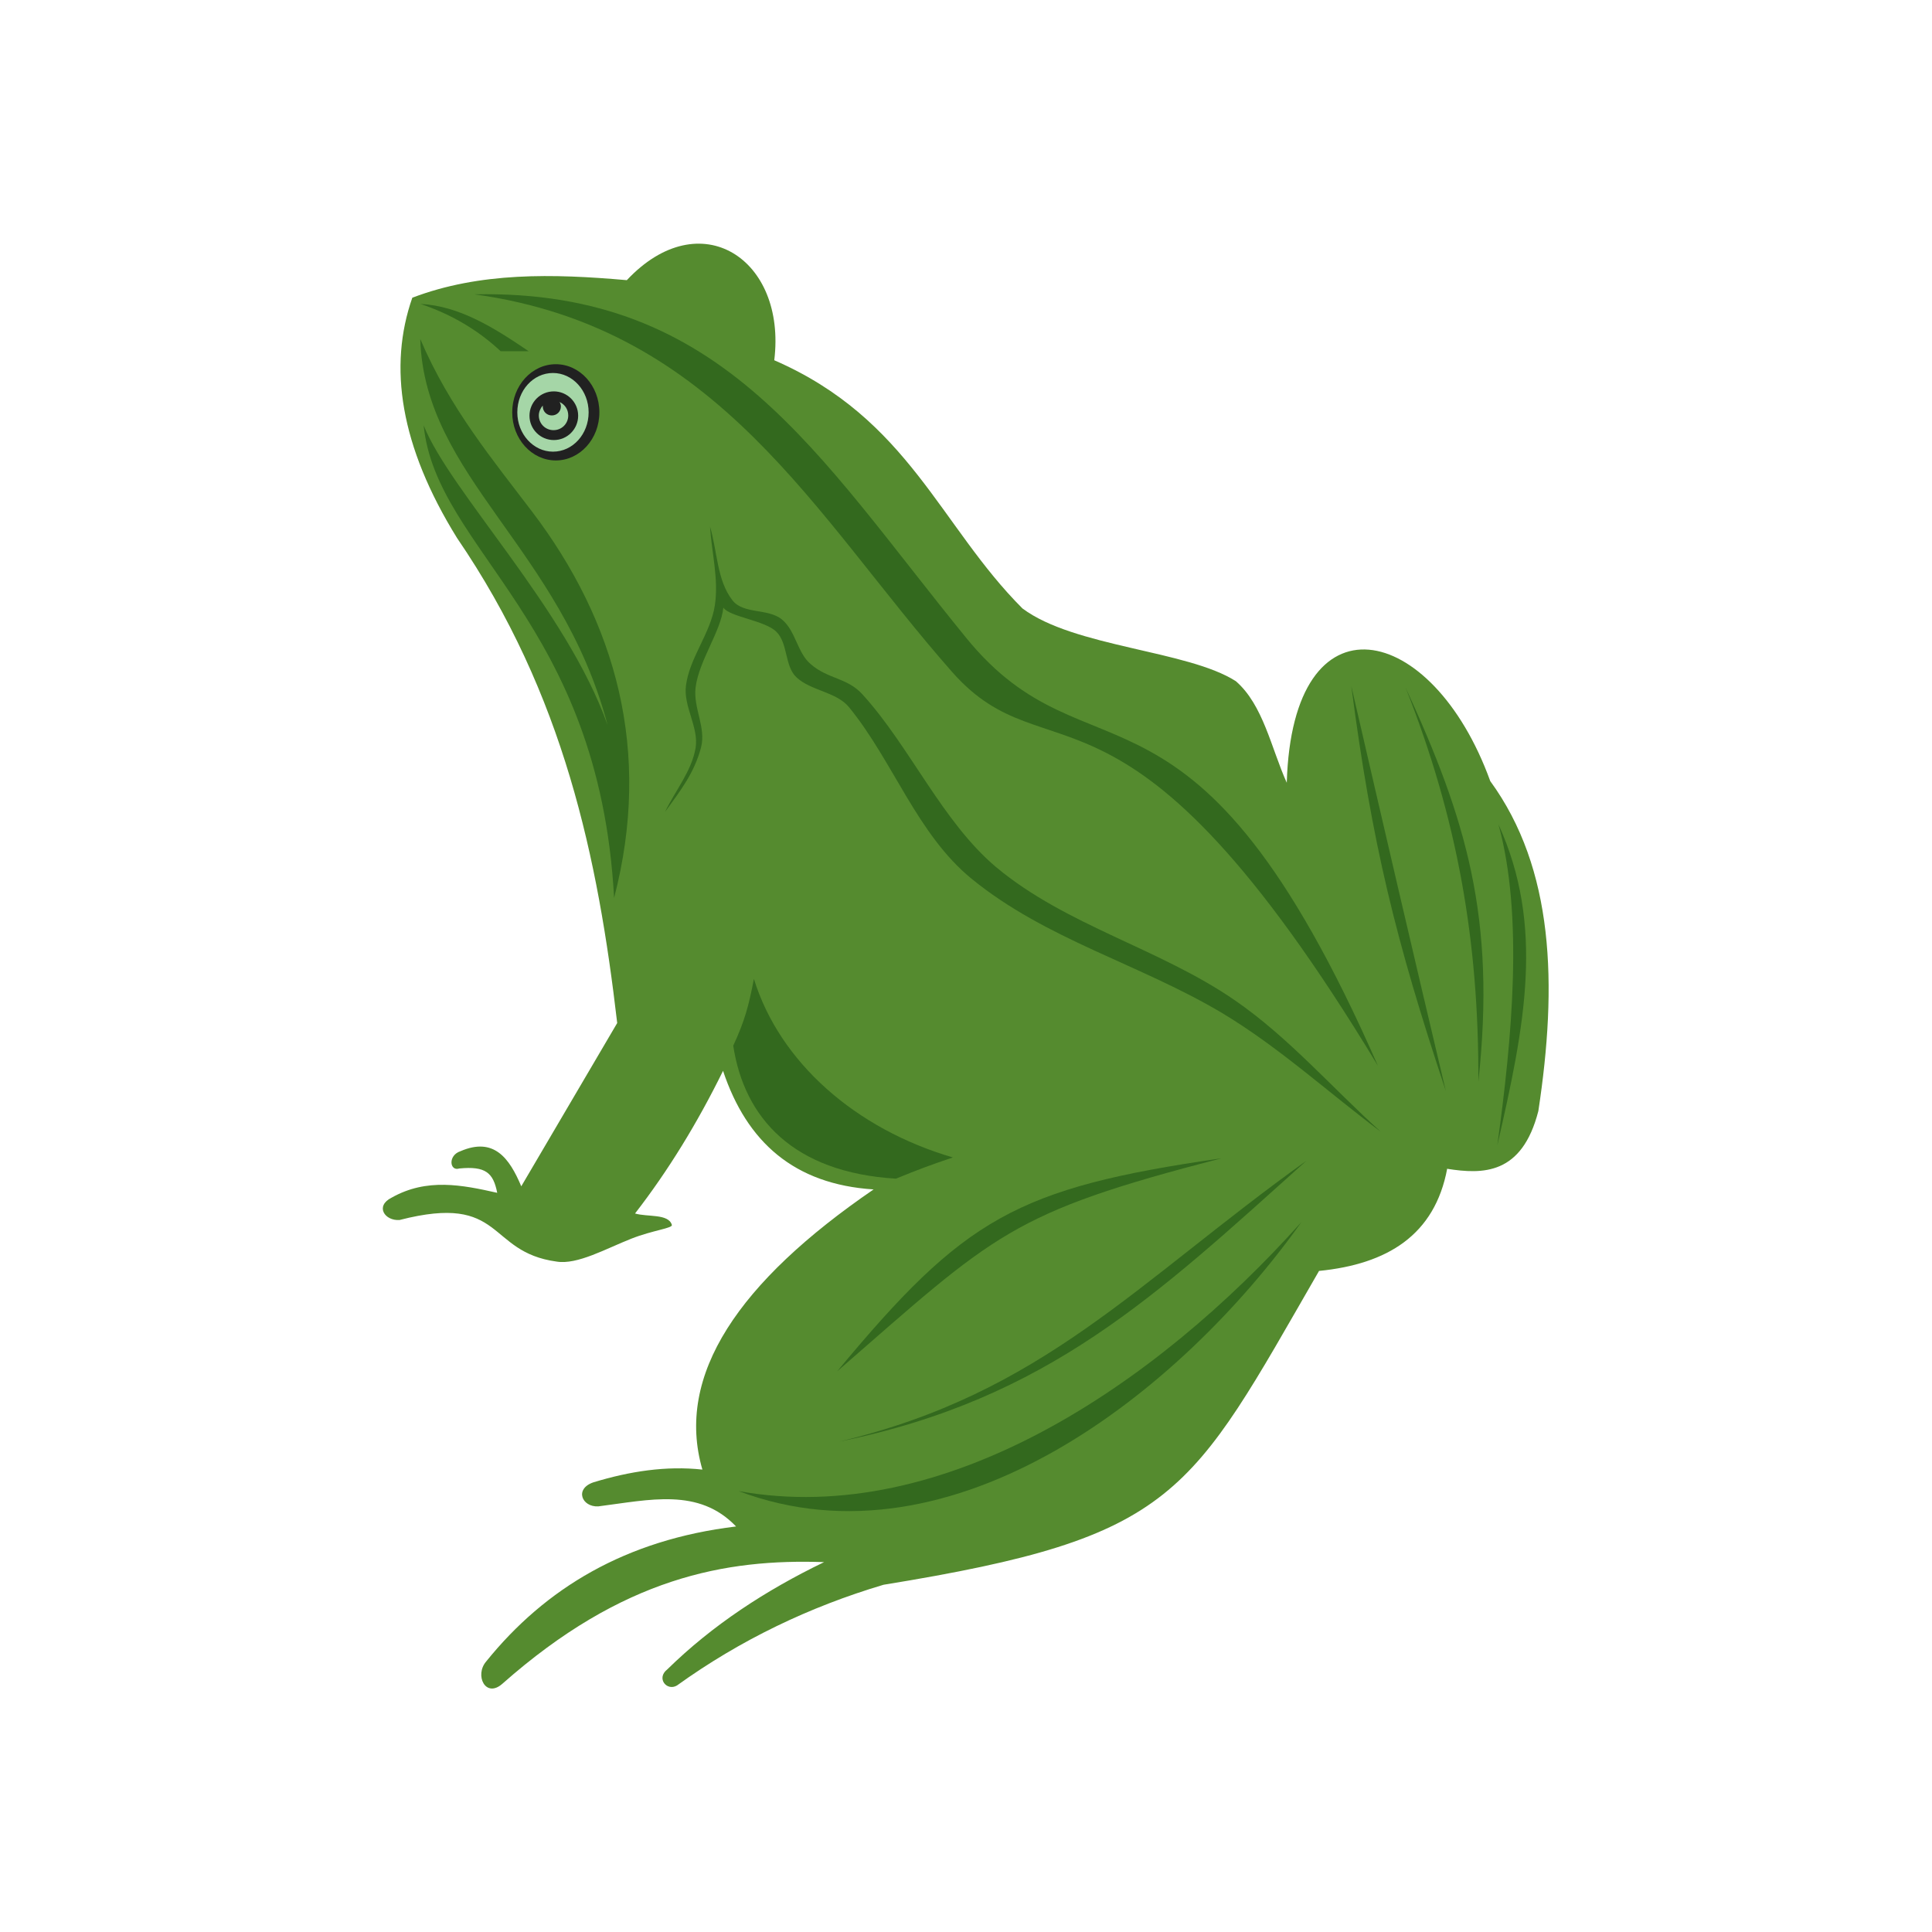 <?xml version="1.0" encoding="UTF-8"?>
<!DOCTYPE svg PUBLIC "-//W3C//DTD SVG 1.1//EN" "http://www.w3.org/Graphics/SVG/1.1/DTD/svg11.dtd">
<!-- Creator: CorelDRAW -->
<svg xmlns="http://www.w3.org/2000/svg" xml:space="preserve" width="6.827in" height="6.827in" style="shape-rendering:geometricPrecision; text-rendering:geometricPrecision; image-rendering:optimizeQuality; fill-rule:evenodd; clip-rule:evenodd"
viewBox="0 0 6.827 6.827"
 xmlns:xlink="http://www.w3.org/1999/xlink">
 <defs>
  <style type="text/css">
   <![CDATA[
    .fil4 {fill:none}
    .fil3 {fill:#212121}
    .fil1 {fill:#33691E}
    .fil0 {fill:#558B2F}
    .fil2 {fill:#A5D6A7}
   ]]>
  </style>
 </defs>
 <g id="Layer_x0020_1">
  <g id="_214716376">
   <path id="_214717384" class="fil0" d="M5.114 4.129c-0.044,0.236 -0.212,0.338 -0.453,0.362 -0.459,0.796 -0.498,0.94 -1.539,1.109 -0.262,0.078 -0.506,0.195 -0.73,0.356 -0.036,0.021 -0.074,-0.026 -0.034,-0.057 0.159,-0.156 0.347,-0.279 0.554,-0.379 -0.347,-0.012 -0.711,0.053 -1.137,0.43 -0.059,0.052 -0.099,-0.03 -0.057,-0.079 0.209,-0.259 0.493,-0.43 0.883,-0.477 -0.132,-0.138 -0.305,-0.094 -0.487,-0.071 -0.058,0.003 -0.085,-0.062 -0.017,-0.085 0.128,-0.039 0.257,-0.059 0.385,-0.045 -0.097,-0.334 0.129,-0.664 0.605,-0.99 -0.28,-0.018 -0.448,-0.167 -0.532,-0.419 -0.091,0.185 -0.194,0.353 -0.311,0.504 0.043,0.013 0.118,-0 0.13,0.04 0.005,0.012 -0.067,0.019 -0.143,0.049 -0.089,0.035 -0.191,0.093 -0.264,0.081 -0.25,-0.034 -0.182,-0.243 -0.555,-0.147 -0.052,0.004 -0.088,-0.049 -0.028,-0.079 0.124,-0.07 0.249,-0.045 0.373,-0.017 -0.014,-0.071 -0.041,-0.095 -0.134,-0.086 -0.034,0.011 -0.041,-0.046 0.004,-0.061 0.118,-0.051 0.173,0.024 0.215,0.124 0.113,-0.192 0.226,-0.385 0.339,-0.577 -0.068,-0.583 -0.188,-1.161 -0.566,-1.714 -0.202,-0.326 -0.243,-0.606 -0.158,-0.849 0.239,-0.091 0.497,-0.085 0.758,-0.062 0.259,-0.276 0.565,-0.075 0.521,0.283 0.476,0.207 0.585,0.585 0.877,0.877 0.183,0.137 0.584,0.148 0.754,0.257 0.097,0.084 0.125,0.237 0.18,0.359 0.02,-0.68 0.514,-0.572 0.719,-0.006 0.226,0.31 0.238,0.719 0.17,1.166 -0.058,0.226 -0.196,0.224 -0.323,0.204z"/>
   <path id="_214717528" class="fil1" d="M2.591 3.695c0.04,-0.086 0.055,-0.141 0.073,-0.236 0.091,0.294 0.358,0.53 0.703,0.631 -0.08,0.027 -0.123,0.043 -0.201,0.075 -0.363,-0.022 -0.536,-0.214 -0.575,-0.47z"/>
   <path id="_214717792" class="fil1" d="M2.958 4.846c0.45,-0.542 0.632,-0.648 1.358,-0.753 -0.749,0.194 -0.796,0.264 -1.358,0.753z"/>
   <path id="_214717168" class="fil1" d="M2.61 5.269c0.76,0.287 1.564,-0.353 1.989,-0.951 -0.516,0.577 -1.264,1.082 -1.989,0.951z"/>
   <path id="_214717672" class="fil1" d="M4.616 4.102c-0.53,0.476 -0.913,0.842 -1.65,0.992 0.72,-0.171 1.052,-0.564 1.65,-0.992z"/>
   <path id="_214717192" class="fil1" d="M2.17 3.173c-0.053,-0.979 -0.628,-1.226 -0.673,-1.67 0.093,0.234 0.504,0.648 0.65,1.059 -0.165,-0.625 -0.647,-0.877 -0.662,-1.364 0.105,0.246 0.259,0.43 0.396,0.611 0.295,0.389 0.424,0.845 0.289,1.364z"/>
   <path id="_214717504" class="fil1" d="M1.677 1.04c0.883,-0.018 1.21,0.568 1.738,1.215 0.438,0.537 0.801,0.023 1.454,1.511 -0.897,-1.484 -1.159,-0.999 -1.505,-1.392 -0.485,-0.55 -0.822,-1.215 -1.688,-1.334z"/>
   <path id="_214717336" class="fil1" d="M2.509 1.861c0.026,0.087 0.024,0.189 0.079,0.26 0.038,0.05 0.127,0.028 0.175,0.068 0.049,0.04 0.054,0.118 0.102,0.158 0.061,0.053 0.128,0.047 0.182,0.106 0.168,0.184 0.283,0.452 0.474,0.612 0.247,0.206 0.578,0.287 0.843,0.47 0.19,0.131 0.343,0.309 0.515,0.464 -0.187,-0.14 -0.36,-0.299 -0.56,-0.419 -0.292,-0.174 -0.623,-0.26 -0.886,-0.475 -0.192,-0.157 -0.276,-0.413 -0.432,-0.605 -0.045,-0.056 -0.135,-0.058 -0.187,-0.107 -0.042,-0.04 -0.029,-0.12 -0.071,-0.161 -0.041,-0.04 -0.165,-0.052 -0.187,-0.085 -0.008,0.083 -0.086,0.187 -0.098,0.282 -0.009,0.073 0.038,0.142 0.019,0.213 -0.024,0.09 -0.072,0.151 -0.127,0.227 0.036,-0.075 0.094,-0.144 0.108,-0.226 0.012,-0.073 -0.044,-0.147 -0.034,-0.221 0.013,-0.099 0.087,-0.184 0.102,-0.283 0.014,-0.092 -0.011,-0.185 -0.017,-0.277z"/>
   <path id="_214717624" class="fil1" d="M4.775 2.424c0.073,0.558 0.157,0.899 0.334,1.431 -0.114,-0.48 -0.224,-0.954 -0.334,-1.431z"/>
   <path id="_214717312" class="fil1" d="M5.295 2.913c0.164,0.36 0.093,0.712 -0.004,1.134 0.052,-0.378 0.093,-0.81 0.004,-1.134z"/>
   <path id="_214716880" class="fil1" d="M5.224 3.822c0.063,-0.581 -0.044,-0.928 -0.257,-1.392 0.184,0.465 0.259,0.899 0.257,1.392z"/>
   <path id="_214716616" class="fil1" d="M1.868 1.241c-0.033,0 -0.066,0 -0.099,0 -0.079,-0.074 -0.173,-0.13 -0.283,-0.167 0.137,0.007 0.26,0.084 0.382,0.167z"/>
   <ellipse id="_214716472" class="fil2" cx="1.954" cy="1.455" rx="0.142" ry="0.157"/>
   <path id="_214717048" class="fil3" d="M1.957 1.383c0.047,0 0.086,0.038 0.086,0.086 0,0.047 -0.038,0.086 -0.086,0.086 -0.047,0 -0.086,-0.038 -0.086,-0.086 0,-0.047 0.038,-0.086 0.086,-0.086zm0.02 0.037c0.003,0.005 0.005,0.01 0.005,0.016 0,0.018 -0.014,0.032 -0.032,0.032 -0.018,0 -0.032,-0.014 -0.032,-0.032 0,-0.001 5.90551e-005,-0.002 0,-0.003 -0.008,0.009 -0.014,0.022 -0.014,0.035 0,0.029 0.023,0.052 0.052,0.052 0.029,0 0.052,-0.023 0.052,-0.052 0,-0.022 -0.013,-0.04 -0.032,-0.048zm-0.013 -0.133c0.085,0 0.154,0.076 0.154,0.17 0,0.094 -0.069,0.17 -0.154,0.17 -0.085,0 -0.154,-0.076 -0.154,-0.17 0,-0.094 0.069,-0.17 0.154,-0.17zm-0.01 0.031c0.069,0 0.126,0.062 0.126,0.139 0,0.077 -0.056,0.139 -0.126,0.139 -0.069,0 -0.126,-0.062 -0.126,-0.139 0,-0.077 0.056,-0.139 0.126,-0.139z"/>
  </g>
  <rect class="fil4" width="6.827" height="6.827"/>
 </g>
</svg>
